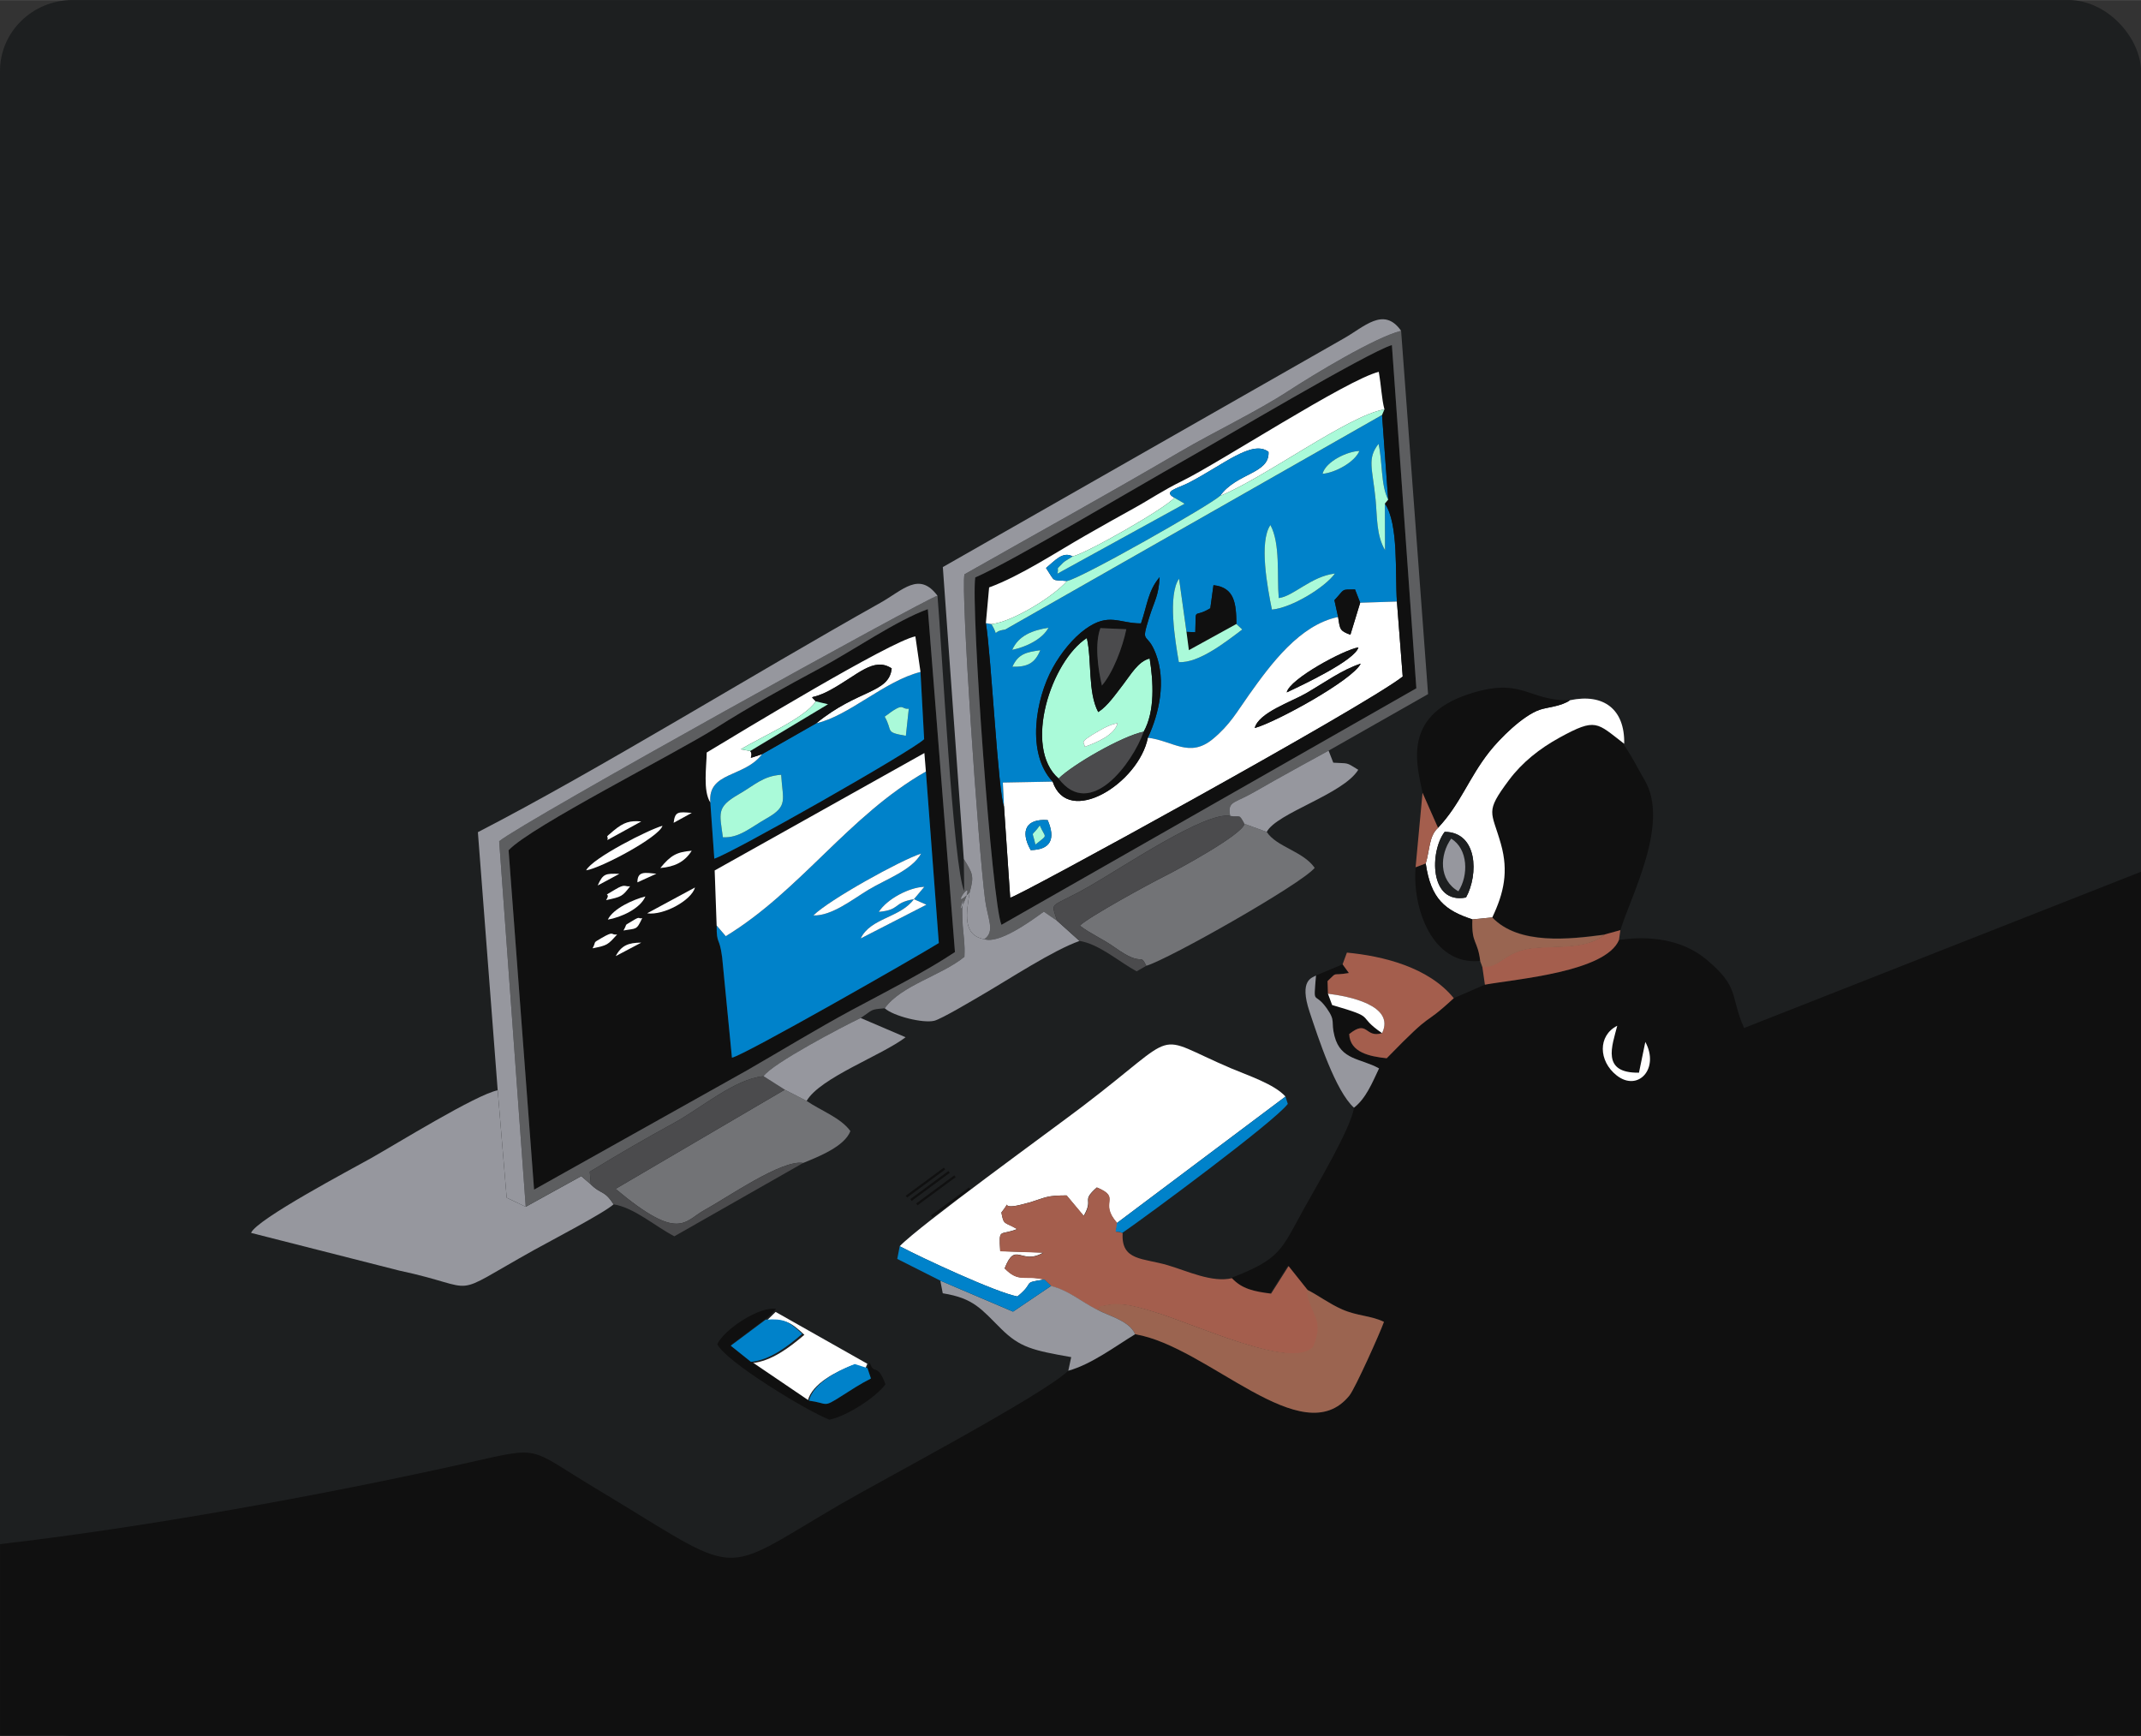 <?xml version="1.0" encoding="UTF-8"?>
<!DOCTYPE svg PUBLIC "-//W3C//DTD SVG 1.1//EN" "http://www.w3.org/Graphics/SVG/1.1/DTD/svg11.dtd">
<!-- Creator: CorelDRAW 2021 (64-Bit) -->
<svg xmlns="http://www.w3.org/2000/svg" xml:space="preserve" width="2.42in" height="1.962in" version="1.1" style="shape-rendering:geometricPrecision; text-rendering:geometricPrecision; image-rendering:optimizeQuality; fill-rule:evenodd; clip-rule:evenodd"
viewBox="0 0 1711.77 1387.76"
 xmlns:xlink="http://www.w3.org/1999/xlink"
 xmlns:xodm="http://www.corel.com/coreldraw/odm/2003">
 <rect x="0" y="0" width="1711.77" height="1387.76" fill="#333333" stroke="none"/>
 <defs>
  <style type="text/css">
   <![CDATA[
    .fil8 {fill:#727376}
    .fil7 {fill:#5D5E60}
    .fil11 {fill:#4B4B4D}
    .fil5 {fill:#0082ca}
    .fil13 {fill:#996551}
    .fil9 {fill:#9B6450}
    .fil6 {fill:#A45E4D}
    .fil12 {fill:#0082ca}
    .fil2 {fill:#0082ca}
    .fil1 {fill:#101010}
    .fil3 {fill:#ffffff}
    .fil0 {fill:#1D1F20}
    .fil4 {fill:#96979E}
    .fil10 {fill:#AAFAD9}
   ]]>
  </style>
 </defs>
 <g id="Layer_x0020_1">
  <rect class="fil0" width="1711.77" height="1387.76" rx="58.13" ry="56.81"/>
  <g id="_1291261113104">
   <g>
    <path class="fil1" d="M1315.47 832.99c11.55,21.26 -5.83,40.23 -22.97,26.72 -14.49,-11.43 -15.09,-31.78 0.51,-39.65 -4.07,16.03 -13,37.98 17.38,37.52l5.08 -24.59zm-21.06 -81.52c-10.74,25.48 -81.04,31.08 -107.2,35.73l-24.89 10.81c-27.42,25.35 -13.09,6.38 -53.63,48.03 -13.4,-1.43 -29.34,-4.53 -29.99,-19.33 15.16,-12.21 12.31,3.49 26.3,-0.76 -21.92,-15.05 -2.61,-11.6 -39.93,-22.49l-3.35 -9.05 -0.33 -10.06c8.74,-8.21 2.24,-3.94 17.06,-6.48l-5.03 -6.94 -21.25 8.92c-2.06,25.57 -1.67,11.8 8.58,26.25 7.43,10.49 3.11,10.26 6.22,22.25 5.03,19.34 20.86,17.58 35.61,25.78 -5.59,11.76 -10.4,23.88 -20.05,31.43 -2.24,16.12 -30.11,62.91 -39.75,80.31 -18.57,33.56 -18.5,40.34 -58.39,55.77 7.97,8.58 17.62,10.63 31.19,12.31l13.93 -21.97 14.99 18.79c9.35,4.63 18.16,11.45 28.47,15.97 12.62,5.54 22.84,4.83 33.55,10.01 -2.94,8.44 -23.04,53.27 -27.63,58.93 -37.76,46.57 -112.97,-39.36 -171.32,-49.04 -16.55,10.13 -34.88,24 -53.44,29.2 -20.95,19.98 -148.43,87.08 -183.15,107.32 -99.32,57.91 -74.57,58.81 -194.69,-13.21 -56.14,-33.67 -41.59,-34.02 -105.82,-19.7 -114.05,25.43 -256.35,51.06 -370.46,64.24l0 153.26 1711.77 0 0 -690.81 -317.37 124.92c-11.51,-26.09 -3.07,-32.36 -30.43,-55.03 -19.17,-15.88 -45.44,-19 -69.57,-15.38z"/>
    <path class="fil1" d="M492.31 764.36c4.5,-8.55 10.13,-10.71 20.4,-10.77l-20.4 10.77zm80.66 -24.46l-1.57 -44 167.65 -93.86 1.21 14.78 10.34 137.1c-17.32,10.77 -156.43,90.27 -165.41,91.65l-7.83 -80.26c-2.24,-17.19 -4.45,-9.44 -4.39,-25.41zm-99.21 18.23c3.35,-6.03 -0.44,-3.78 6.92,-8.08 11.1,-6.47 7.2,-2.19 12.72,-2.99 -7.58,8.34 -7.61,8.66 -19.65,11.07zm32.01 -22.02c6.83,-4.24 4.05,-1.14 7.69,-2.15 -4.67,10.08 -4.65,7.99 -14.98,9.93 3.8,-6.53 -0.43,-2.99 7.29,-7.78zm-19.8 -0.93c4.36,-9.01 20.78,-16.18 30.01,-18.5 -4.01,9.66 -19.37,16.7 -30.01,18.5zm69.68 -25.67c-2.76,10.17 -24.96,22.54 -38.26,20.64l38.26 -20.64zm-71.06 10.1c4.72,-7.5 -5.16,-1.07 7.24,-8.49 8.28,-4.95 7.38,-2.04 11.94,-2.58 -6.26,8.17 -6.75,8.38 -19.18,11.07zm25.02 -14.21c0.04,-9.11 5.76,-7.81 15.17,-6.89l-15.17 6.89zm-31.74 2.5c4.35,-9.73 6.35,-9.55 17.31,-9.3l-17.31 9.3zm50.09 -13.97c8.38,-10.28 13.26,-12.82 25.07,-13.79 -5.91,9.32 -14.08,12.83 -25.07,13.79zm-59.32 1.85c5,-9.8 50.77,-32.91 61.03,-35.58 -2.95,9.3 -49.66,34 -61.03,35.58zm16.97 -24.19c1.5,-4.39 -3.58,-0.36 5,-7.51 8.22,-6.86 13.19,-8.16 22.1,-7.36l-27.1 14.88zm52.97 -13.8c1.13,-9.34 3.86,-8.76 14.51,-7.93l-14.51 7.93zm29.34 -16.27c-6.01,-9.35 -3.01,-28.56 -2.88,-39.92 25.79,-15.58 147.06,-89.09 166.82,-92.85l4.11 28.44 2.91 53.75c-10.45,9.94 -153.29,90.92 -167.76,95.53l-3.19 -44.94zm-140.91 309.55l170.24 -95.37c27.87,-16.03 55.89,-33.2 83.76,-48.22 26.53,-14.28 58.31,-30.23 82.49,-46.35l-21.68 -274.15c-24.85,8.89 -60.42,33.45 -85.52,46.85 -27.1,14.46 -57.56,31.41 -83.62,47.94 -32.36,20.52 -148.26,78.91 -166.04,97.97l20.38 271.34z"/>
    <path class="fil2" d="M809.42 533.04c4.7,-10.47 11.5,-11.72 22.32,-13.23 -4.31,10.37 -10.15,13.47 -22.32,13.23zm-0.14 -13.49c5.1,-11.54 16.35,-15.69 29,-17.72 -4.73,9.15 -18.18,15.56 -29,17.72zm139.34 -14.4l7.04 0.28c0.8,-21.59 -2.08,-10.49 12.01,-19.16l2.53 -18.44c17.03,1.79 18.18,14.93 18.34,31.03l4.69 4.39c-13.1,9.89 -34.9,27.11 -50.73,26.06 -2.96,-17.07 -8.99,-53.36 0.19,-66.7l5.94 42.54zm68.29 -17.8c-3.61,-17.81 -10.42,-54.19 -1.18,-67.6 8.09,15.16 5.12,40.24 6.66,58.39 11.74,-1.37 25.81,-17.37 44.92,-19.61 -8.19,11.28 -34.68,27.44 -50.4,28.83zm40.47 -108.55c2.6,-9.98 20.08,-18.06 29.49,-18.28 -3.65,8.89 -19.39,17.5 -29.49,18.28zm-264.71 120.12l-4.45 -0.75c4.2,25.2 9.96,137.24 14.51,146.59l-0.94 -19.14 39.82 -0.75c-21.18,-22.47 -13.72,-65.96 0.06,-90.92 6.53,-11.84 16.06,-23.78 26.23,-31.09 18.68,-13.42 26.85,-4.45 44.34,-4.46 5.19,-15.05 5.58,-25.93 14.89,-36.97 -0.74,14.95 -4.05,18.5 -8.38,32.38 -7.04,22.53 -1.73,10.21 5.36,28.91 8.24,21.73 2.9,47.18 -6.37,67.07 20.32,2.49 33.25,16.62 52.14,0.88 13.72,-11.42 19.06,-21.56 28.79,-35.26 17.59,-24.75 40.63,-55.95 71.18,-62.14l-2.96 -13.44c8.79,-9.39 4.85,-8.42 16.48,-8.6l4.14 10.64 29.36 -0.96c-1.58,-21.94 1.55,-62.04 -9.61,-78.32l0.14 37.29c-7.1,-11.96 -6.22,-26.72 -7.61,-40.76 -2.47,-24.91 -6.9,-32.35 2.4,-44.25 3.24,13.67 1.66,32.91 7.7,44.57l-4.9 -67.66 -301.39 171.6c-12.07,1.42 -3.93,7.32 -10.91,-4.43z"/>
    <path class="fil3" d="M719.34 996.33c18.11,9.53 76.9,36.92 94.08,40.15 14.99,-12.09 2.62,-10.53 21.56,-13.6 -16.03,-3.88 -20.16,2.84 -31.75,-8.91 8.78,-22.4 12.98,-2.04 30.91,-12.61l-34.44 -1.16c-1.14,-19.1 -0.52,-12.03 13.47,-17.62 -10.15,-6.05 -10.62,-2.63 -12.54,-13.26 10.2,-12.86 -3.55,-1.52 15.06,-6.09l8.19 -2.13c13.12,-4.18 13.08,-5.32 28.84,-5.42l13.68 16.38c8.42,-14.51 -2.6,-11.07 10.46,-22.74 20.23,8.48 0.99,11.24 16.17,28.41l134.73 -101.09c-8.93,-9.97 -29.94,-16.77 -43.66,-22.62 -64.66,-27.55 -37.34,-31.27 -118.81,30.64 -26.93,20.46 -130.09,95.07 -145.95,111.64z"/>
    <path class="fil4" d="M490.56 962.82c-7.52,-11.79 -9.95,-7.7 -18.16,-15.93l-7.68 -6.62 -44.39 24.51 -15.24 -7.25 -7.17 -85.88c-17,3.28 -80.93,42.82 -101.27,54.27 -15.4,8.67 -91.58,48.84 -95.92,59.73l118.46 30.13c67.77,14.42 36.55,23.25 108.02,-16.57 12.22,-6.81 55.88,-29.55 63.35,-36.39z"/>
    <path class="fil5" d="M730.69 718.86l10 4.41 -52.55 26.99c7.86,-16.51 31.68,-16.46 42.55,-31.4zm0 0c-17.07,2.86 -10.57,8.56 -28.07,10.13 6.63,-10.34 24.37,-19.67 36.39,-20.01l-8.32 9.88zm-80.35 12.99c12.38,-12.4 69.67,-44.17 86.12,-49.45 -7.42,13.3 -27.76,20.34 -41.7,28.68 -12.91,7.73 -29.68,21.29 -44.42,20.77zm-77.36 8.05c-0.07,15.97 2.14,8.22 4.39,25.41l7.83 80.26c8.98,-1.38 148.09,-80.87 165.41,-91.65l-10.34 -137.1c-61.45,35 -100.55,95.46 -160,131.63l-7.29 -8.54z"/>
    <path class="fil3" d="M824.05 679.61c-8.79,-15.71 -3.31,-25.27 13.59,-23.95 6.41,14.89 2.54,23.66 -13.59,23.95zm179.14 -97.61c3.05,-12.2 29.18,-20.94 40.92,-27.7 14.28,-8.22 28.66,-18.81 43.81,-23.76 -6.39,13.2 -68.15,47.02 -84.73,51.46zm25.59 -28.47c2.21,-10.67 45.74,-34.16 57.31,-35.97 -2.91,10.43 -44.82,30.11 -57.31,35.97zm41.07 -60.28c-30.55,6.2 -53.59,37.39 -71.18,62.14 -9.74,13.7 -15.08,23.84 -28.79,35.26 -18.89,15.73 -31.82,1.6 -52.14,-0.88 -7.24,36.44 -63.83,71.8 -76.13,35.09l-39.82 0.75 0.94 19.14 4.95 72.93c5.02,-0.09 282.18,-152.05 313.82,-176.81l-4.64 -59.98 -29.36 0.96 -7.84 25.62c-8.47,-3.27 -8.29,-4.04 -9.82,-14.21z"/>
    <path class="fil1" d="M1193.09 733.47c21.27,21.95 61.83,17.24 90.07,13.53l12.35 -3.38c9.16,-29.1 39.69,-86.02 19.23,-120.27 -12.3,-20.57 -34.01,-73.25 -67.69,-33.75 -15.99,8.74 -29.99,19.83 -40.54,33.96 -19.66,26.3 -13.98,24.61 -6.49,51.19 6.19,21.98 2.43,39.05 -6.92,58.72z"/>
    <path class="fil1" d="M788.22 498.17l2.6 -28.56c24.9,-9.07 54.65,-28.76 77.13,-41.58 13.26,-7.56 25.75,-14.63 38.71,-21.76 13.01,-7.15 22.42,-13.87 38.62,-21.82 29.83,-14.63 131.7,-80.99 157.06,-87.2 2.16,12.49 2.24,21.26 4.53,29.99l-1.9 4.51 4.9 67.66 -2.62 3.16c11.16,16.29 8.02,56.38 9.61,78.32l4.64 59.98c-31.64,24.76 -308.8,176.72 -313.82,176.81l-4.95 -72.93c-4.54,-9.34 -10.3,-121.39 -14.51,-146.59zm-8.48 -36.53c-3.61,24.17 13.38,260.58 20.95,277.73l331.7 -189.11 -19.55 -274.4c-18.93,5.57 -137.64,76.22 -166.06,92.17 -36.06,20.23 -138.14,81.12 -167.04,93.61z"/>
    <path class="fil6" d="M835.09 1023.11l5.39 5.18c14.66,3.84 23.51,12.22 36.94,19.07 6.19,-5.04 -2.51,-1.67 7.9,-3.78 5.17,-1.06 8.14,-0.9 13.4,-0.42 7.52,0.69 16.01,3.35 23.22,5.49 34.32,10.21 111.78,47.16 128.81,28.3 9.27,-23.44 -2.16,-23.32 -5.48,-45.92l-15.03 -18.85 -13.98 22.04c-13.6,-1.69 -23.29,-3.74 -31.28,-12.35 -15.92,3.7 -35.06,-5.52 -51.15,-10.32 -19.91,-5.95 -37.61,-3.32 -36.24,-25.75 -6.92,-3.17 -5.48,2.92 -4.26,-7.96 -15.23,-17.22 4.07,-20 -16.22,-28.5 -13.11,11.71 -2.04,8.25 -10.5,22.81l-13.72 -16.43c-15.81,0.1 -15.77,1.24 -28.93,5.44l-8.21 2.13c-18.67,4.58 -4.88,-6.8 -15.11,6.1 1.92,10.66 2.39,7.22 12.57,13.3 -14.03,5.6 -14.65,-1.49 -13.51,17.67l34.55 1.16c-17.99,10.6 -22.19,-9.82 -31.01,12.65 11.64,11.78 15.78,5.04 31.86,8.93z"/>
    <path class="fil7" d="M779.74 461.63c28.9,-12.49 130.98,-73.39 167.04,-93.61 28.42,-15.95 147.13,-86.6 166.06,-92.17l19.55 274.4 -331.7 189.11c-7.57,-17.15 -24.56,-253.56 -20.95,-277.73zm7.29 289.2c11.43,4 36.14,-13.68 47.53,-22l10.61 7.29c-5.04,-16.57 -6.79,-8.96 25.68,-27.52 27.82,-15.9 92.97,-60.07 112.71,-56.29 -2.03,-10.79 1.95,-10.01 13.99,-16.28 7.23,-3.76 13.43,-7.61 20.56,-11.55 14.64,-8.1 29.42,-16.46 44.13,-24.37l79.53 -45.2 -21.56 -290.45c-20.68,5.13 -69.5,34.66 -90.23,48.16 -25.83,16.82 -59.36,32.58 -86.77,48.67 -56.74,33.31 -113.67,64.65 -172.11,97.87 -3.01,13.1 11.01,218.09 16.5,260.18 1.98,15.16 8.31,25.29 -0.57,31.5z"/>
    <path class="fil7" d="M406.64 679.74c17.78,-19.06 133.69,-77.44 166.04,-97.97 26.06,-16.53 56.52,-33.48 83.62,-47.94 25.1,-13.4 60.67,-37.96 85.52,-46.85l21.68 274.15c-24.18,16.13 -55.96,32.07 -82.49,46.35 -27.87,15.01 -55.9,32.19 -83.76,48.22l-170.24 95.37 -20.38 -271.34zm13.7 285.04l44.39 -24.51 7.68 6.62 -0.87 -10.14c22.22,-13.62 45.13,-26.91 67.8,-39.27 20.99,-11.45 48.34,-35.12 71.16,-37.07 6.68,-10.01 63.45,-39.84 77.63,-46.56 10.53,-7.03 7.32,-6.73 19.23,-7.77 13.32,-18.46 45.37,-26.11 63.72,-41.15 0.48,-10.9 -0.52,-14.52 -1.35,-24.9 -0.13,-1.71 -0.57,-13.1 -0.36,-14.2 3.39,-17.79 -6.12,14.22 2.13,-6.37 8.67,-21.65 -14.01,11.34 3.68,-5.81 3.9,-13.41 2.45,-15.44 -4.6,-26.89l0.35 25.57c-8.83,-18.16 -18.14,-199.18 -21.38,-236.09 -7.36,1.18 -329.9,179.68 -350.44,196.27l21.23 292.27z"/>
    <path class="fil4" d="M397.92 871.66l7.17 85.88 15.24 7.25 -21.23 -292.27c20.55,-16.58 343.08,-195.09 350.44,-196.27 -14.66,-19.67 -27.69,-4.43 -45.56,5.59 -100.99,56.62 -225.68,133.81 -321.9,183.44l15.84 206.38z"/>
    <path class="fil4" d="M770.58 686.76c7.05,11.44 8.5,13.48 4.6,26.89 -2.43,15.73 -6.11,34.12 11.85,37.18 8.88,-6.21 2.55,-16.34 0.57,-31.5 -5.49,-42.08 -19.51,-247.08 -16.5,-260.18 58.44,-33.21 115.38,-64.56 172.11,-97.87 27.41,-16.09 60.93,-31.86 86.77,-48.67 20.73,-13.5 69.55,-43.03 90.23,-48.16 -13.96,-19.85 -29.64,-2.87 -46.3,6.37l-320.1 182.52 16.76 233.41z"/>
    <path class="fil8" d="M916.53 772.1c18.37,-5.46 124.67,-65.77 134.59,-78.3 -9.46,-13.49 -30.35,-16.54 -38.34,-28.72l-17.8 -6.47c-1.66,8.64 -53.67,36.81 -64.43,42.15 -11.59,5.75 -60.77,32.63 -67.2,39.26 8.42,6.49 18.32,10.54 28.06,17.5 23.32,16.65 19.43,3.35 25.1,14.57z"/>
    <path class="fil2" d="M577.97 669.39c-2.53,-19.26 -5.4,-23.97 12.32,-34.2 13.5,-7.79 19.67,-14.74 34.28,-15.83 1.18,20.25 5.89,24.96 -11.62,34.88 -13.28,7.53 -21.81,15.77 -34.97,15.14zm129.34 -96.46c16.69,-12.69 12.27,-5.6 19.29,-6.36l-2.35 21.68c-17.28,-3 -10.05,-3.32 -16.94,-15.33zm-54.64 5.26l-43.39 24.73c-14.09,18.82 -43.56,13.84 -41.37,38.61l3.19 44.94c14.48,-4.61 157.32,-85.59 167.76,-95.53l-2.91 -53.75c-28.62,7.11 -57.66,35.45 -83.29,41z"/>
    <path class="fil8" d="M642.15 929.75c12.44,-5.11 33.06,-13.18 37.76,-25.49 -7.76,-10.74 -23.8,-16.41 -34.99,-24.12l-17.48 -8.97 -135.28 79.3c51.15,42.81 54.86,25.73 71.08,16.92 17.41,-9.45 61.8,-40.62 78.91,-37.64z"/>
    <path class="fil9" d="M877.18 1047.06c10.24,5.37 25.88,8.99 30.37,19.61 58.35,9.67 133.56,95.61 171.32,49.04 4.59,-5.66 24.69,-50.49 27.63,-58.93 -10.71,-5.18 -20.93,-4.47 -33.55,-10.01 -10.3,-4.53 -19.11,-11.34 -28.47,-15.97 3.32,22.52 14.71,22.41 5.47,45.77 -16.98,18.8 -94.2,-18.04 -128.41,-28.21 -7.18,-2.14 -15.64,-4.79 -23.14,-5.48 -5.25,-0.48 -8.2,-0.63 -13.36,0.42 -10.37,2.11 -1.71,-1.25 -7.87,3.77z"/>
    <path class="fil3" d="M1155.06 665.01c26.43,0.23 27.17,34.08 17.06,52.5 -29.52,5.7 -29.04,-37.11 -17.06,-52.5zm-5.34 -3.19c-7.32,6.69 -6.46,17.52 -9.82,28.49 4.08,28.46 15.57,37.6 37.29,44.69l15.9 -1.53c9.35,-19.68 13.11,-36.75 6.92,-58.72 -7.49,-26.58 -13.16,-24.89 6.49,-51.19 10.56,-14.13 24.56,-25.22 40.54,-33.96 29.25,-16 29.5,-11.87 51.54,5.01 0.6,-27.56 -16.4,-40.5 -43.31,-34.83 -7.31,5.09 -18.21,5.56 -24.24,7.64 -13.75,4.75 -32.1,23.24 -40.27,33.62 -16.64,21.13 -22.92,41.5 -41.05,60.78z"/>
    <path class="fil3" d="M788.22 498.17l4.45 0.75c16.31,-1.51 49.97,-22.15 60.38,-34.42 -12.97,-1.31 -8.82,1.57 -16.71,-10.42 7.06,-5.82 13.3,-13.55 21.25,-9.29 10.96,-2.29 74.9,-38.79 81.35,-46.9 -9.67,-5.22 2.68,-7.41 11.46,-11.94 27.65,-14.27 50.85,-34.75 63.81,-24.7 0.98,17.58 -25.43,16.67 -38.75,35.16 35.02,-13.99 102.49,-64.27 131.42,-69.16 -2.29,-8.73 -2.37,-17.51 -4.53,-29.99 -25.36,6.21 -127.23,72.57 -157.06,87.2 -16.21,7.95 -25.61,14.66 -38.62,21.82 -12.96,7.13 -25.45,14.19 -38.71,21.76 -22.48,12.83 -52.24,32.51 -77.13,41.58l-2.6 28.56z"/>
    <path class="fil3" d="M572.97 739.9l7.29 8.54c59.45,-36.17 98.54,-96.63 160,-131.63l-1.21 -14.78 -167.65 93.86 1.57 44z"/>
    <path class="fil1" d="M1137.34 633.8l12.38 28.02c18.13,-19.28 24.41,-39.64 41.05,-60.78 8.17,-10.38 26.52,-28.87 40.27,-33.62 6.03,-2.08 16.93,-2.56 24.24,-7.64 -34.18,0.91 -37.64,-19.41 -81.88,-4.59 -53.04,17.8 -40.22,57.64 -36.05,78.62z"/>
    <path class="fil10" d="M867.08 597.08c0.87,-4.02 -6.56,-2.4 11.25,-12.62 6.62,-3.8 9.41,-5.06 15.19,-6.37 -2.11,9.36 -16.92,15.72 -26.44,19zm-20.71 25.34c10.9,-10.92 50.63,-33.92 68.04,-37.48 9.17,-16.54 7.71,-40.15 4.77,-58.5 -9.15,2.16 -15.2,13.07 -21.23,20.83 -6.1,7.85 -12.45,17.26 -19.91,21.99 -8.44,-15.97 -4.96,-40.9 -9.08,-59.21 -28.53,18.46 -51.21,87.4 -22.59,112.37z"/>
    <path class="fil4" d="M707.35 806.08c6.98,6.28 30.53,12.15 39.59,9.99 5.78,-1.38 32.02,-17.08 38.93,-21.1 21.33,-12.4 55.78,-35.09 77.23,-42.74l-17.93 -16.11 -10.61 -7.29c-11.39,8.32 -36.09,26 -47.53,22 -17.96,-3.06 -14.28,-21.45 -11.85,-37.18 -17.69,17.15 4.99,-15.83 -3.68,5.81 -8.25,20.59 1.26,-11.42 -2.13,6.37 -0.21,1.1 0.22,12.49 0.36,14.2 0.82,10.38 1.82,13.99 1.35,24.9 -18.36,15.04 -50.4,22.68 -63.72,41.15z"/>
    <path class="fil11" d="M472.4 946.89c8.22,8.23 10.64,4.14 18.16,15.93 16.75,2.75 32.83,17.36 48.6,25.55l103 -58.62c-17.11,-2.97 -61.5,28.19 -78.91,37.64 -16.22,8.81 -19.93,25.89 -71.08,-16.92l135.28 -79.3 -16.95 -10.77c-22.82,1.96 -50.17,25.62 -71.16,37.07 -22.67,12.37 -45.58,25.65 -67.8,39.27l0.87 10.14z"/>
    <path class="fil4" d="M854.12 1095.86c18.56,-5.2 36.88,-19.07 53.44,-29.2 -4.5,-10.62 -20.13,-14.24 -30.37,-19.61 -13.38,-6.83 -22.2,-15.19 -36.82,-19.01l-30.45 20.56 -58.13 -24.77 1.96 10.1c24.8,3.95 30.8,12.68 46.72,28.44 15.07,14.9 25.15,17.17 55.98,22.61l-2.33 10.87z"/>
    <path class="fil6" d="M1073.42 770.94l5.03 6.94c-14.82,2.54 -8.31,-1.73 -17.06,6.48l0.33 10.06c16.04,1.93 54,9.15 43.29,31.53 -13.98,4.25 -11.13,-11.45 -26.3,0.76 0.65,14.79 16.58,17.9 29.99,19.33 40.53,-41.65 26.21,-22.68 53.63,-48.03 -20.11,-24.85 -56.82,-33.73 -85.45,-36.44l-3.46 9.37z"/>
    <path class="fil11" d="M845.17 736.12l17.93 16.11c15.77,2.53 31.37,16.53 45.64,24.32l7.79 -4.45c-5.68,-11.23 -1.78,2.07 -25.1,-14.57 -9.75,-6.96 -19.64,-11.01 -28.06,-17.5 6.43,-6.64 55.6,-33.51 67.2,-39.26 10.76,-5.34 62.77,-33.51 64.43,-42.15 -4.7,-8.64 -3.12,-5.03 -11.42,-6.31 -19.74,-3.77 -84.89,40.39 -112.71,56.29 -32.47,18.56 -30.72,10.95 -25.68,27.52z"/>
    <path class="fil1" d="M914.41 584.94c-8.87,24.96 -42.62,71.09 -68.04,37.48 -28.62,-24.97 -5.94,-93.91 22.59,-112.37 4.12,18.31 0.64,43.24 9.08,59.21 7.46,-4.72 13.81,-14.13 19.91,-21.99 6.03,-7.76 12.08,-18.67 21.23,-20.83 2.94,18.35 4.41,41.96 -4.77,58.5zm-13.9 -81.9c-3.01,14.54 -10.59,34.62 -19.51,45.05 -3.24,-13.67 -5.85,-33.53 -1.2,-45.93l20.71 0.89zm-58.91 121.82c12.3,36.72 68.89,1.35 76.13,-35.09 9.27,-19.89 14.61,-45.34 6.37,-67.07 -7.09,-18.7 -12.4,-6.37 -5.36,-28.91 4.33,-13.88 7.64,-17.43 8.38,-32.38 -9.31,11.04 -9.69,21.92 -14.89,36.97 -17.49,0.01 -25.66,-8.96 -44.34,4.46 -10.17,7.31 -19.7,19.25 -26.23,31.09 -13.78,24.96 -21.24,68.45 -0.06,90.92z"/>
    <path class="fil3" d="M567.92 641.53c-2.19,-24.78 27.27,-19.79 41.37,-38.61 -15.12,5 -5.63,2.77 -9.47,-2.55l-7.51 -1.33c15.73,-9.75 50.98,-24.68 59.94,-38.33 -5.41,-5.88 -3.86,-0.73 11.16,-8.83 22.14,-11.94 34.91,-27.13 49.52,-17.53 -2.11,20.09 -26.87,16.53 -60.26,43.84 25.62,-5.55 54.67,-33.88 83.29,-41l-4.11 -28.44c-19.75,3.76 -141.02,77.26 -166.82,92.85 -0.13,11.37 -3.13,30.58 2.88,39.92z"/>
    <path class="fil4" d="M610.49 860.4l16.95 10.77 17.48 8.97c10.82,-18.6 59.76,-36.17 79.14,-50.91l-35.94 -15.39c-14.18,6.71 -70.96,36.55 -77.63,46.56z"/>
    <path class="fil12" d="M938.94 397.89l8.23 4.8 -101.76 55.95c1.63,-6.65 -2.41,-1.46 4.64,-8.85 1.21,-1.28 5.53,-3.48 7.54,-5 -7.95,-4.25 -14.19,3.47 -21.25,9.29 7.89,11.99 3.74,9.1 16.71,10.42 11.22,-2 114.39,-60.57 122.41,-68.1 13.32,-18.49 39.74,-17.58 38.75,-35.16 -12.95,-10.05 -36.16,10.43 -63.81,24.7 -8.78,4.53 -21.13,6.72 -11.46,11.94z"/>
    <path class="fil4" d="M983.56 652.31c8.31,1.28 6.73,-2.34 11.42,6.31l17.8 6.47c7.92,-15.18 61.05,-30.01 73.17,-49.68 -10.45,-6.47 -7.19,-4.82 -19.96,-5.69l-3.75 -9.61c-14.7,7.92 -29.49,16.28 -44.13,24.37 -7.13,3.95 -13.34,7.79 -20.56,11.55 -12.04,6.27 -16.02,5.49 -13.99,16.28z"/>
    <path class="fil3" d="M613.15 1055.64c14.88,-0.99 18.72,1.08 29.97,11.49 -12.09,10.3 -26.38,21.12 -41.98,22.66l44.73 29.97c3.36,-13.57 22.65,-23.2 35.82,-28.32l9.96 3.14 1.81 -4.3 -73.32 -41.44 -6.99 6.8z"/>
    <path class="fil10" d="M975.46 396.4c-8.01,7.52 -111.19,66.1 -122.41,68.1 -10.41,12.27 -44.07,32.91 -60.38,34.42 6.98,11.74 -1.16,5.84 10.91,4.43l301.39 -171.6 1.9 -4.51c-28.93,4.9 -96.4,55.18 -131.42,69.16z"/>
    <path class="fil6" d="M1283.16 746.99c-15.2,11.87 -35.62,8.8 -56.51,10.71 -24.29,2.21 -27.02,16.48 -41.61,14.47l2.17 15.03c26.16,-4.65 96.46,-10.25 107.2,-35.73l1.11 -7.85 -12.35 3.38z"/>
    <path class="fil1" d="M695.39 1089.29l-1.85 4.45 2.78 8.31c-9.17,4.69 -16.01,9.27 -23.6,14.1 -15.18,9.66 -10.21,5.71 -25.91,3.62l-45.67 -30.98 -16.91 -13.51 29.17 -21.8 7.14 -7.03c-12.6,-2.51 -41.06,15.8 -47.06,28.12 6.23,13.74 72.35,53.91 89.7,60.42 13.58,-2.79 36.56,-17.38 44.76,-28.22 -6.46,-18.1 -9.38,-6.75 -12.54,-17.48z"/>
    <path class="fil4" d="M1082.53 885.57c9.64,-7.54 14.46,-19.67 20.05,-31.43 -14.76,-8.21 -30.59,-6.45 -35.61,-25.78 -3.11,-11.99 1.21,-11.75 -6.22,-22.25 -10.25,-14.46 -10.64,-0.69 -8.58,-26.25 -2.92,1.93 -13.78,3.14 -5.13,29.1 7.17,21.49 20.75,63.3 35.5,76.61z"/>
    <path class="fil1" d="M1131.8 693.34c-2.75,31.95 12.95,78.89 51.73,74.85 -2.15,-17.56 -7.06,-13.25 -6.33,-33.2 -21.73,-7.09 -33.22,-16.23 -37.29,-44.69l-8.1 3.04z"/>
    <path class="fil12" d="M893.03 977.76c-1.22,10.84 -2.64,4.77 4.25,7.93 20.29,-13.97 121.64,-88.91 132.35,-103.17l-1.87 -5.85 -134.73 101.09z"/>
    <path class="fil1" d="M652.26 560.71l9.74 2.3 -62.18 37.36c3.83,5.31 -5.66,7.55 9.47,2.55l43.39 -24.73c33.39,-27.31 58.15,-23.75 60.26,-43.84 -14.61,-9.61 -27.37,5.58 -49.52,17.53 -15.03,8.1 -16.57,2.95 -11.16,8.83z"/>
    <path class="fil10" d="M577.97 669.39c13.17,0.63 21.7,-7.62 34.97,-15.14 17.51,-9.92 12.81,-14.63 11.62,-34.88 -14.61,1.08 -20.78,8.03 -34.28,15.83 -17.72,10.23 -14.85,14.94 -12.32,34.2z"/>
    <path class="fil13" d="M1177.19 735.01c-0.73,20.23 4.17,15.86 6.33,33.67l1.52 4.03c14.59,2.04 17.32,-12.42 41.61,-14.67 20.89,-1.93 41.31,1.18 56.51,-10.86 -28.23,3.77 -68.79,8.54 -90.07,-13.72l-15.9 1.55z"/>
    <path class="fil11" d="M846.37 622.42c25.42,33.61 59.17,-12.52 68.04,-37.48 -17.41,3.56 -57.14,26.56 -68.04,37.48z"/>
    <path class="fil12" d="M751.78 1023.83l58.13 24.77 30.45 -20.56 -5.38 -5.17c-18.94,3.07 -6.57,1.52 -21.56,13.6 -17.18,-3.23 -75.97,-30.62 -94.08,-40.15l-1.97 10.14 34.41 17.36z"/>
    <path class="fil2" d="M600.4 1088.78c15.23,-1.52 29.18,-12.22 40.98,-22.4 -10.98,-10.29 -14.73,-12.33 -29.25,-11.36l-27.89 20.84 16.16 12.92z"/>
    <path class="fil1" d="M948.62 505.14l1.91 14.61 38 -20.91c-0.16,-16.09 -1.31,-29.24 -18.34,-31.03l-2.53 18.44c-14.09,8.67 -11.2,-2.43 -12.01,19.16l-7.04 -0.28z"/>
    <path class="fil10" d="M988.53 498.85l-38 20.91 -1.91 -14.61 -5.94 -42.54c-9.18,13.34 -3.15,49.63 -0.19,66.7 15.82,1.05 37.63,-16.17 50.73,-26.06l-4.69 -4.39z"/>
    <path class="fil10" d="M1016.91 487.34c15.72,-1.39 42.22,-17.55 50.4,-28.83 -19.1,2.24 -33.18,18.24 -44.92,19.61 -1.53,-18.15 1.43,-43.23 -6.66,-58.39 -9.25,13.42 -2.44,49.79 1.18,67.6z"/>
    <path class="fil2" d="M646.81 1119.77c15.7,2.09 10.73,6.04 25.91,-3.62 7.59,-4.83 14.44,-9.41 23.6,-14.1l-2.78 -8.31 -10.16 -3.24c-13.45,5.29 -33.14,15.24 -36.57,29.28z"/>
    <path class="fil0" d="M1166.02 712.54c-15.81,-8.86 -14.99,-29.28 -5.77,-42.1 13.6,8.27 14.02,29.37 5.77,42.1zm-10.96 -47.53c-11.98,15.4 -12.46,58.21 17.06,52.5 10.1,-18.43 9.36,-52.28 -17.06,-52.5z"/>
    <path class="fil11" d="M879.8 502.15c-4.65,12.4 -2.04,32.26 1.2,45.93 8.92,-10.42 16.5,-30.5 19.51,-45.05l-20.71 -0.89z"/>
    <path class="fil1" d="M1003.19 582.01c16.57,-4.44 78.33,-38.27 84.73,-51.46 -15.15,4.95 -29.53,15.54 -43.81,23.76 -11.74,6.76 -37.87,15.5 -40.92,27.7z"/>
    <path class="fil3" d="M650.34 731.85c14.74,0.52 31.51,-13.04 44.42,-20.77 13.94,-8.34 34.28,-15.38 41.7,-28.68 -16.45,5.28 -73.74,37.05 -86.12,49.45z"/>
    <path class="fil10" d="M857.59 444.79c-2.01,1.52 -6.32,3.72 -7.54,5 -7.05,7.38 -3.01,2.2 -4.64,8.85l101.76 -55.95 -8.23 -4.8c-6.45,8.11 -70.39,44.61 -81.35,46.9z"/>
    <path class="fil10" d="M1107.25 402.57l2.62 -3.16c-6.03,-11.66 -4.45,-30.9 -7.7,-44.57 -9.3,11.91 -4.87,19.34 -2.4,44.25 1.39,14.04 0.51,28.8 7.61,40.76l-0.14 -37.29z"/>
    <path class="fil4" d="M1166.02 712.54c8.25,-12.73 7.83,-33.82 -5.77,-42.1 -9.22,12.82 -10.04,33.24 5.77,42.1z"/>
    <path class="fil6" d="M1131.8 693.34l8.1 -3.04c3.36,-10.97 2.5,-21.79 9.82,-28.49l-12.38 -28.02 -5.55 59.55z"/>
    <path class="fil3" d="M1105.01 825.95c10.72,-22.39 -27.25,-29.61 -43.29,-31.53l3.35 9.05c37.33,10.89 18.01,7.44 39.93,22.49z"/>
    <path class="fil1" d="M1069.84 493.26c1.53,10.18 1.35,10.94 9.82,14.21l7.84 -25.62 -4.14 -10.64c-11.63,0.18 -7.7,-0.79 -16.48,8.6l2.96 13.44z"/>
    <path class="fil3" d="M1315.47 832.99l-5.08 24.59c-30.38,0.46 -21.45,-21.49 -17.38,-37.52 -15.6,7.86 -15,28.22 -0.51,39.65 17.13,13.51 34.52,-5.46 22.97,-26.72z"/>
    <path class="fil1" d="M1028.77 553.53c12.49,-5.86 54.4,-25.54 57.31,-35.97 -11.57,1.81 -55.1,25.29 -57.31,35.97z"/>
    <path class="fil3" d="M468.64 695.78c11.37,-1.58 58.08,-26.29 61.03,-35.58 -10.26,2.67 -56.03,25.78 -61.03,35.58z"/>
    <path class="fil2" d="M827.83 675.18c-2.81,-12.86 -3.71,-4.79 3.49,-15.31 4.64,10.83 7.1,6.73 -3.49,15.31zm-3.78 4.43c16.14,-0.29 20.01,-9.05 13.59,-23.95 -16.91,-1.33 -22.38,8.24 -13.59,23.95z"/>
    <path class="fil10" d="M599.82 600.37l62.18 -37.36 -9.74 -2.3c-8.97,13.65 -44.22,28.57 -59.94,38.33l7.51 1.33z"/>
    <path class="fil10" d="M707.31 572.92c6.88,12.01 -0.34,12.33 16.94,15.33l2.35 -21.68c-7.02,0.75 -2.6,-6.33 -19.29,6.36z"/>
    <path class="fil3" d="M730.69 718.86c-10.87,14.93 -34.68,14.89 -42.55,31.4l52.55 -26.99 -10 -4.41z"/>
    <path class="fil3" d="M730.69 718.86l8.32 -9.88c-12.02,0.35 -29.76,9.67 -36.39,20.01 17.5,-1.57 11,-7.27 28.07,-10.13z"/>
    <path class="fil10" d="M1057.38 378.79c10.1,-0.79 25.83,-9.39 29.49,-18.28 -9.41,0.22 -26.89,8.3 -29.49,18.28z"/>
    <path class="fil3" d="M517.4 730.15c13.3,1.9 35.5,-10.47 38.26,-20.64l-38.26 20.64z"/>
    <path class="fil10" d="M809.28 519.54c10.82,-2.16 24.27,-8.57 29,-17.72 -12.65,2.03 -23.9,6.18 -29,17.72z"/>
    <path class="fil3" d="M867.08 597.08c9.52,-3.28 24.33,-9.64 26.44,-19 -5.79,1.32 -8.57,2.58 -15.19,6.37 -17.8,10.22 -10.38,8.6 -11.25,12.62z"/>
    <path class="fil3" d="M485.98 735.18c10.63,-1.79 25.99,-8.83 30.01,-18.5 -9.23,2.31 -25.65,9.49 -30.01,18.5z"/>
    <path class="fil10" d="M809.42 533.04c12.18,0.25 18.01,-2.85 22.32,-13.23 -10.82,1.5 -17.62,2.76 -22.32,13.23z"/>
    <path class="fil3" d="M527.96 693.93c10.99,-0.97 19.16,-4.47 25.07,-13.79 -11.81,0.97 -16.69,3.51 -25.07,13.79z"/>
    <path class="fil3" d="M485.6 671.59l27.1 -14.88c-8.92,-0.79 -13.88,0.5 -22.1,7.36 -8.58,7.16 -3.5,3.13 -5,7.51z"/>
    <path class="fil3" d="M484.6 719.61c12.44,-2.7 12.92,-2.9 19.18,-11.07 -4.56,0.54 -3.66,-2.37 -11.94,2.58 -12.4,7.42 -2.52,0.99 -7.24,8.49z"/>
    <path class="fil3" d="M473.76 758.14c12.04,-2.41 12.06,-2.72 19.65,-11.07 -5.52,0.8 -1.63,-3.48 -12.72,2.99 -7.37,4.3 -3.58,2.04 -6.92,8.08z"/>
    <path class="fil10" d="M827.83 675.18c10.59,-8.58 8.13,-4.48 3.49,-15.31 -7.2,10.52 -6.3,2.45 -3.49,15.31z"/>
    <path class="fil3" d="M498.48 743.9c10.33,-1.94 10.32,0.14 14.98,-9.93 -3.64,1 -0.86,-2.09 -7.69,2.15 -7.72,4.79 -3.49,1.25 -7.29,7.78z"/>
    <path class="fil3" d="M492.31 764.36l20.4 -10.77c-10.27,0.06 -15.91,2.22 -20.4,10.77z"/>
    <path class="fil3" d="M477.87 707.9l17.31 -9.3c-10.96,-0.25 -12.96,-0.43 -17.31,9.3z"/>
    <path class="fil3" d="M509.62 705.4l15.17 -6.89c-9.41,-0.92 -15.13,-2.22 -15.17,6.89z"/>
    <path class="fil3" d="M538.58 657.79l14.51 -7.93c-10.65,-0.83 -13.38,-1.41 -14.51,7.93z"/>
   </g>
   <rect class="fil1" transform="matrix(0.672 -0.496 0.497 0.672 724.159 955.967)" width="45.35" height="2.16"/>
   <rect class="fil1" transform="matrix(0.672 -0.496 0.497 0.672 727.821 958.64)" width="45.35" height="2.16"/>
   <rect class="fil1" transform="matrix(0.672 -0.496 0.497 0.672 732.517 962.142)" width="45.35" height="2.16"/>
   <rect class="fil1" transform="matrix(0.672 -0.496 0.497 0.672 744.292 971.786)" width="45.35" height="2.16"/>
  </g>
 </g>
</svg>
